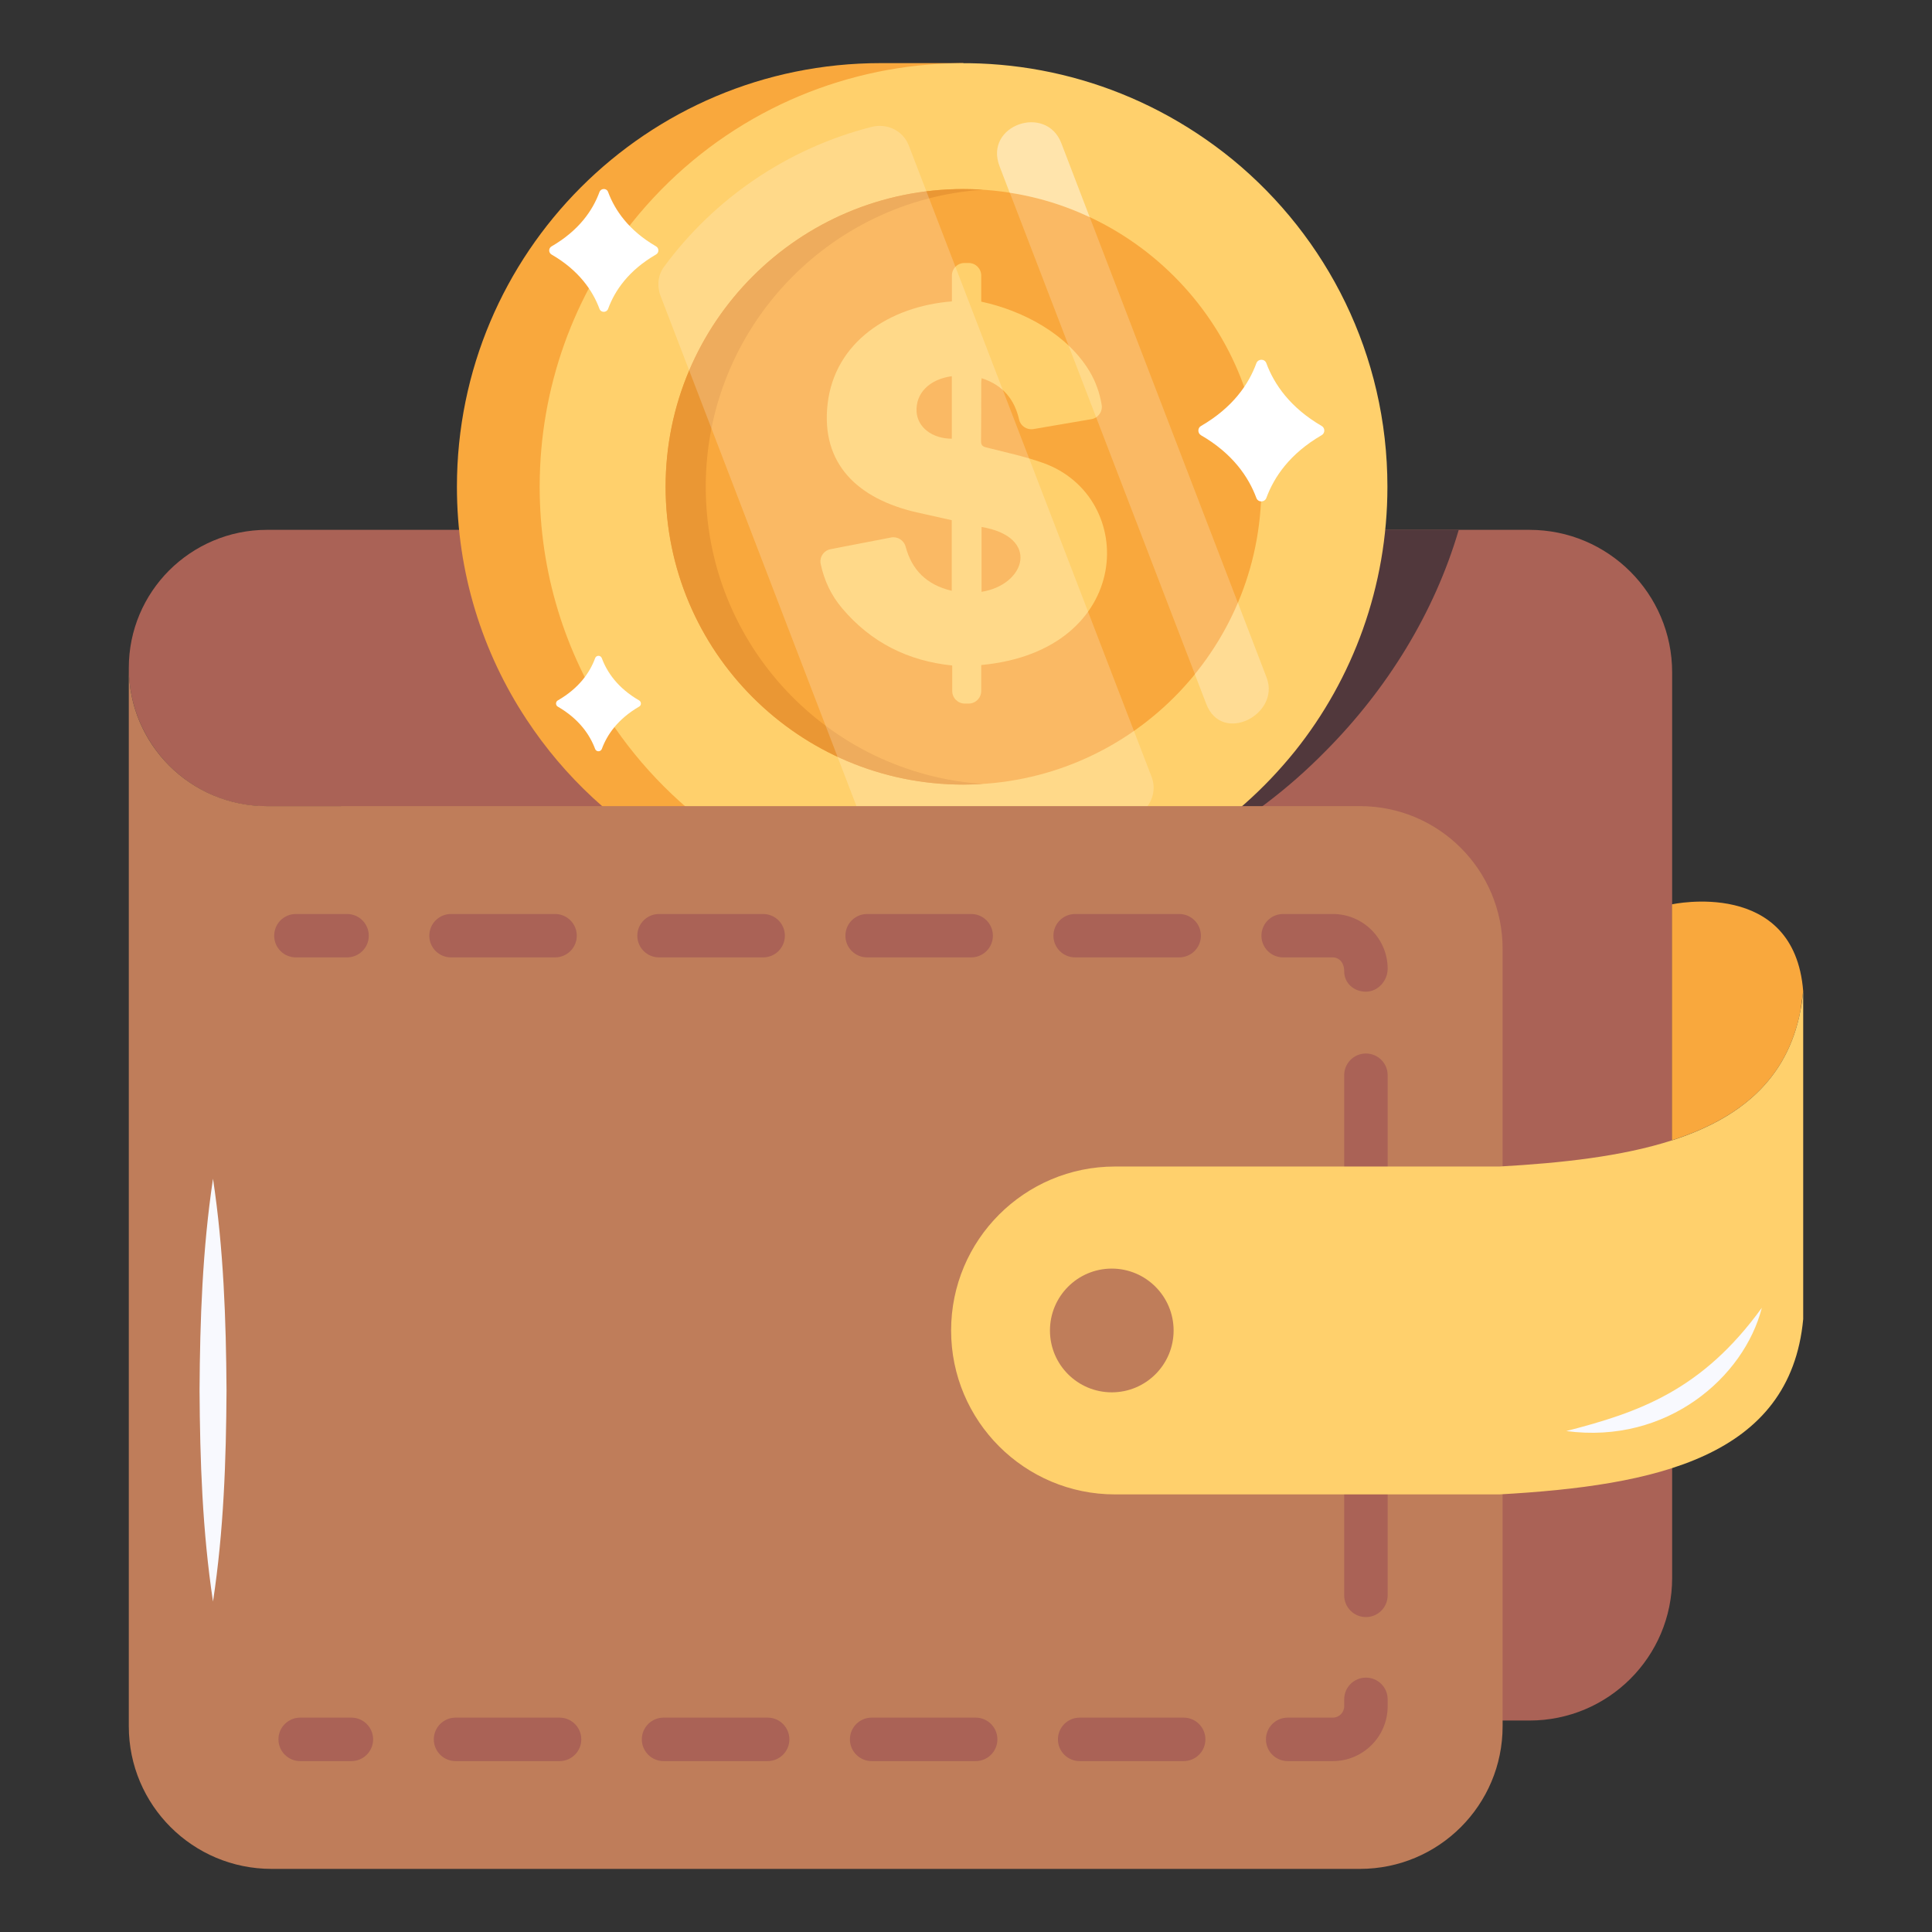 <svg width="24" height="24" viewBox="0 0 24 24" fill="none" xmlns="http://www.w3.org/2000/svg">
<rect x="0" y="0" width="24" height="24" fill="#333333" stroke="none"/>
<path d="M20.772 8.353V19.602C20.772 20.583 19.978 21.373 19 21.373H6.008C5.031 21.373 4.237 20.583 4.237 19.602V10.016H3.315C2.37 10.016 1.6 9.246 1.6 8.297C1.6 7.824 1.791 7.397 2.101 7.086C2.412 6.776 2.842 6.582 3.315 6.582H19C19.978 6.582 20.772 7.376 20.772 8.353Z" fill="#AA6256"/>
<path d="M18.121 6.582C17.818 7.616 17.228 8.565 16.466 9.331C16.233 9.568 15.986 9.786 15.718 9.988C15.428 10.203 15.125 10.4 14.8 10.573C13.925 11.039 12.954 11.311 11.966 11.311C11.673 11.311 11.394 11.29 11.126 11.241C9.69 11.001 8.585 10.139 8.027 8.936C7.706 8.248 7.565 7.446 7.646 6.582H18.121Z" fill="#51383C"/>
<path d="M22.4 12.314L22.366 12.554C22.2 13.422 21.6 13.898 20.77 14.165L20.77 14.165V11.234C20.77 11.234 22.29 10.901 22.4 12.314Z" fill="#F9A83D"/>
<path d="M10.94 11.311C9.098 11.311 7.48 10.367 6.54 8.936C5.992 8.106 5.676 7.113 5.676 6.047C5.676 3.14 8.032 0.784 10.94 0.784H11.967V11.311H10.94Z" fill="#F9A83D"/>
<path d="M17.235 6.047C17.235 7.288 16.805 8.434 16.086 9.332C15.895 9.568 15.69 9.785 15.461 9.987C15.214 10.204 14.948 10.402 14.658 10.573C13.874 11.041 12.953 11.311 11.967 11.311C11.675 11.311 11.389 11.288 11.111 11.239C9.631 10.999 8.359 10.139 7.568 8.936C7.02 8.106 6.704 7.113 6.704 6.047C6.704 4.807 7.134 3.661 7.853 2.763C9.682 0.477 13.021 0.112 15.313 1.983C16.485 2.946 17.235 4.407 17.235 6.047Z" fill="#FFD06C"/>
<path d="M8.269 6.047C8.269 8.091 9.924 9.746 11.967 9.746C14.011 9.746 15.669 8.091 15.669 6.047C15.669 4.004 14.011 2.349 11.967 2.349C9.924 2.349 8.269 4.004 8.269 6.047Z" fill="#F9A83D"/>
<path d="M12.953 5.749C12.725 5.668 12.486 5.618 12.251 5.558C12.206 5.546 12.187 5.532 12.187 5.481C12.19 5.24 12.189 4.999 12.189 4.759C12.189 4.74 12.192 4.722 12.194 4.698C12.466 4.786 12.604 4.968 12.66 5.213C12.678 5.293 12.757 5.344 12.838 5.33L13.558 5.207C13.643 5.192 13.7 5.112 13.685 5.027C13.66 4.88 13.612 4.743 13.536 4.615C13.259 4.151 12.71 3.859 12.189 3.747C12.189 3.747 12.189 3.747 12.189 3.747V3.423C12.189 3.336 12.119 3.267 12.033 3.267H11.981C11.894 3.267 11.825 3.336 11.825 3.423V3.744C11.045 3.806 10.369 4.252 10.281 5.017C10.195 5.763 10.656 6.197 11.389 6.365C11.533 6.398 11.678 6.429 11.823 6.462V7.339C11.505 7.265 11.326 7.074 11.25 6.791C11.229 6.712 11.15 6.661 11.069 6.677L10.319 6.822C10.233 6.838 10.177 6.921 10.195 7.006C10.239 7.213 10.326 7.397 10.462 7.557C10.818 7.978 11.275 8.21 11.829 8.267V8.584C11.829 8.67 11.899 8.74 11.985 8.74H12.033C12.119 8.74 12.189 8.67 12.189 8.584V8.261C14.089 8.085 14.147 6.17 12.953 5.749ZM11.824 5.45C11.579 5.449 11.398 5.309 11.386 5.114C11.373 4.886 11.543 4.712 11.824 4.673V5.45ZM12.193 7.352V6.546C12.927 6.669 12.743 7.265 12.193 7.352Z" fill="#FFD06C"/>
<path d="M12.215 9.739C12.135 9.743 12.051 9.747 11.967 9.747C9.924 9.747 8.268 8.091 8.268 6.047C8.268 4.004 9.924 2.348 11.967 2.348C12.051 2.348 12.135 2.352 12.215 2.356C10.289 2.485 8.767 4.087 8.767 6.047C8.767 8.008 10.289 9.61 12.215 9.739Z" fill="#EA9734"/>
<g opacity="0.2">
<path d="M14.306 9.652C14.376 9.835 14.293 10.039 14.119 10.131C13.476 10.468 12.745 10.66 11.968 10.66C11.647 10.66 11.334 10.627 11.033 10.565C10.908 10.539 10.806 10.448 10.76 10.328L8.205 3.674C8.159 3.554 8.173 3.417 8.249 3.314C8.871 2.469 9.778 1.843 10.83 1.576C11.02 1.528 11.218 1.623 11.289 1.807L14.306 9.652Z" fill="white"/>
<path d="M14.985 8.744L12.418 2.065C12.223 1.557 12.995 1.287 13.184 1.779L15.734 8.417C15.909 8.872 15.181 9.255 14.985 8.744Z" fill="white"/>
</g>
<g opacity="0.3">
<path d="M13.184 1.779L13.536 2.698C13.227 2.55 12.892 2.447 12.542 2.394L12.416 2.064C12.221 1.554 12.996 1.288 13.184 1.779Z" fill="white"/>
</g>
<g opacity="0.3">
<g opacity="0.3">
<path d="M14.984 8.745L14.841 8.373C15.058 8.106 15.241 7.81 15.378 7.486L15.734 8.417C15.909 8.873 15.18 9.254 14.984 8.745Z" fill="white"/>
</g>
</g>
<path d="M18.666 11.787V21.444C18.666 22.423 17.873 23.216 16.894 23.216H3.373C2.394 23.216 1.6 22.423 1.6 21.444V8.298C1.6 9.246 2.368 10.014 3.316 10.014H16.894C17.873 10.014 18.666 10.808 18.666 11.787Z" fill="#BF7D5A"/>
<path d="M4.311 11.893H3.676C3.526 11.893 3.406 11.773 3.406 11.624C3.406 11.474 3.526 11.354 3.676 11.354H4.311C4.46 11.354 4.581 11.474 4.581 11.624C4.581 11.773 4.46 11.893 4.311 11.893Z" fill="#AA6256"/>
<path d="M16.557 21.877H15.996C15.847 21.877 15.726 21.756 15.726 21.607C15.726 21.458 15.847 21.337 15.996 21.337H16.557C16.634 21.337 16.698 21.274 16.698 21.196V21.11C16.698 20.96 16.819 20.84 16.968 20.84C17.117 20.84 17.238 20.96 17.238 21.11V21.196C17.238 21.572 16.932 21.877 16.557 21.877ZM14.704 21.877H13.412C13.263 21.877 13.142 21.756 13.142 21.607C13.142 21.458 13.263 21.337 13.412 21.337H14.704C14.853 21.337 14.974 21.458 14.974 21.607C14.974 21.756 14.853 21.877 14.704 21.877ZM12.12 21.877H10.828C10.679 21.877 10.558 21.756 10.558 21.607C10.558 21.458 10.679 21.337 10.828 21.337H12.12C12.269 21.337 12.39 21.458 12.39 21.607C12.39 21.756 12.269 21.877 12.12 21.877ZM9.536 21.877H8.243C8.094 21.877 7.973 21.756 7.973 21.607C7.973 21.458 8.094 21.337 8.243 21.337H9.536C9.685 21.337 9.806 21.458 9.806 21.607C9.806 21.756 9.685 21.877 9.536 21.877ZM6.951 21.877H5.659C5.51 21.877 5.389 21.756 5.389 21.607C5.389 21.458 5.51 21.337 5.659 21.337H6.951C7.1 21.337 7.221 21.458 7.221 21.607C7.221 21.756 7.1 21.877 6.951 21.877ZM16.968 20.088C16.819 20.088 16.698 19.967 16.698 19.818V18.525C16.698 18.376 16.819 18.256 16.968 18.256C17.117 18.256 17.238 18.376 17.238 18.525V19.818C17.238 19.967 17.117 20.088 16.968 20.088ZM16.968 17.503C16.819 17.503 16.698 17.383 16.698 17.233V15.941C16.698 15.792 16.819 15.671 16.968 15.671C17.117 15.671 17.238 15.792 17.238 15.941V17.233C17.238 17.383 17.117 17.503 16.968 17.503ZM16.968 14.919C16.819 14.919 16.698 14.798 16.698 14.649V13.357C16.698 13.207 16.819 13.087 16.968 13.087C17.117 13.087 17.238 13.207 17.238 13.357V14.649C17.238 14.798 17.117 14.919 16.968 14.919ZM16.968 12.319C16.819 12.319 16.698 12.214 16.698 12.065C16.698 11.957 16.634 11.893 16.557 11.893H15.94C15.791 11.893 15.67 11.773 15.67 11.624C15.67 11.474 15.791 11.354 15.94 11.354H16.557C16.932 11.354 17.238 11.659 17.238 12.034C17.238 12.184 17.117 12.319 16.968 12.319ZM14.648 11.893H13.356C13.207 11.893 13.086 11.773 13.086 11.624C13.086 11.474 13.207 11.354 13.356 11.354H14.648C14.797 11.354 14.918 11.474 14.918 11.624C14.918 11.773 14.797 11.893 14.648 11.893ZM12.064 11.893H10.772C10.623 11.893 10.502 11.773 10.502 11.624C10.502 11.474 10.623 11.354 10.772 11.354H12.064C12.213 11.354 12.334 11.474 12.334 11.624C12.334 11.773 12.213 11.893 12.064 11.893ZM9.48 11.893H8.187C8.038 11.893 7.917 11.773 7.917 11.624C7.917 11.474 8.038 11.354 8.187 11.354H9.48C9.629 11.354 9.75 11.474 9.75 11.624C9.75 11.773 9.629 11.893 9.48 11.893ZM6.895 11.893H5.603C5.454 11.893 5.333 11.773 5.333 11.624C5.333 11.474 5.454 11.354 5.603 11.354H6.895C7.044 11.354 7.165 11.474 7.165 11.624C7.165 11.773 7.044 11.893 6.895 11.893Z" fill="#AA6256"/>
<path d="M4.365 21.877H3.729C3.58 21.877 3.459 21.756 3.459 21.607C3.459 21.458 3.58 21.337 3.729 21.337H4.365C4.514 21.337 4.635 21.458 4.635 21.607C4.635 21.756 4.514 21.877 4.365 21.877Z" fill="#AA6256"/>
<path d="M22.4 12.314V16.387C22.239 18.104 20.567 18.456 18.625 18.564H13.851C12.727 18.564 11.815 17.652 11.815 16.528C11.815 15.965 12.043 15.456 12.411 15.088C12.78 14.719 13.289 14.491 13.851 14.491H18.625C19.412 14.447 20.154 14.364 20.77 14.166C21.6 13.898 22.2 13.422 22.366 12.554C22.381 12.478 22.392 12.397 22.4 12.314Z" fill="#FFD06C"/>
<path d="M14.579 16.528C14.579 16.952 14.235 17.296 13.811 17.296C13.386 17.296 13.043 16.952 13.043 16.528C13.043 16.104 13.386 15.759 13.811 15.759C14.235 15.759 14.579 16.104 14.579 16.528Z" fill="#BF7D5A"/>
<path d="M21.886 16.246C21.666 17.107 20.71 17.945 19.457 17.777C20.357 17.545 21.141 17.275 21.886 16.246Z" fill="#F8F9FE"/>
<path d="M2.646 14.643C2.778 15.518 2.808 16.393 2.814 17.269C2.809 18.144 2.779 19.02 2.646 19.895C2.514 19.02 2.484 18.144 2.479 17.269C2.484 16.393 2.515 15.518 2.646 14.643Z" fill="#F8F9FE"/>
<path d="M16.418 5.406C16.023 5.635 15.827 5.925 15.731 6.186C15.709 6.243 15.628 6.243 15.607 6.186C15.51 5.924 15.311 5.633 14.918 5.406C14.876 5.38 14.876 5.316 14.919 5.292C15.315 5.062 15.512 4.773 15.607 4.512C15.629 4.455 15.71 4.454 15.731 4.512C15.828 4.774 16.028 5.065 16.419 5.292C16.462 5.317 16.462 5.381 16.418 5.406Z" fill="white"/>
<path d="M8.15 3.161C7.808 3.359 7.637 3.61 7.554 3.837C7.535 3.886 7.465 3.886 7.447 3.837C7.363 3.61 7.19 3.357 6.85 3.161C6.813 3.138 6.813 3.083 6.851 3.061C7.193 2.863 7.364 2.612 7.447 2.385C7.466 2.336 7.536 2.335 7.554 2.385C7.638 2.612 7.812 2.865 8.151 3.061C8.188 3.084 8.188 3.139 8.15 3.161Z" fill="white"/>
<path d="M7.939 8.778C7.673 8.933 7.541 9.128 7.476 9.304C7.461 9.342 7.407 9.342 7.393 9.304C7.327 9.127 7.193 8.931 6.929 8.778C6.9 8.761 6.9 8.718 6.929 8.701C7.196 8.547 7.328 8.352 7.393 8.176C7.407 8.137 7.462 8.137 7.476 8.176C7.541 8.352 7.676 8.549 7.94 8.701C7.969 8.719 7.969 8.762 7.939 8.778Z" fill="white"/>
</svg>
